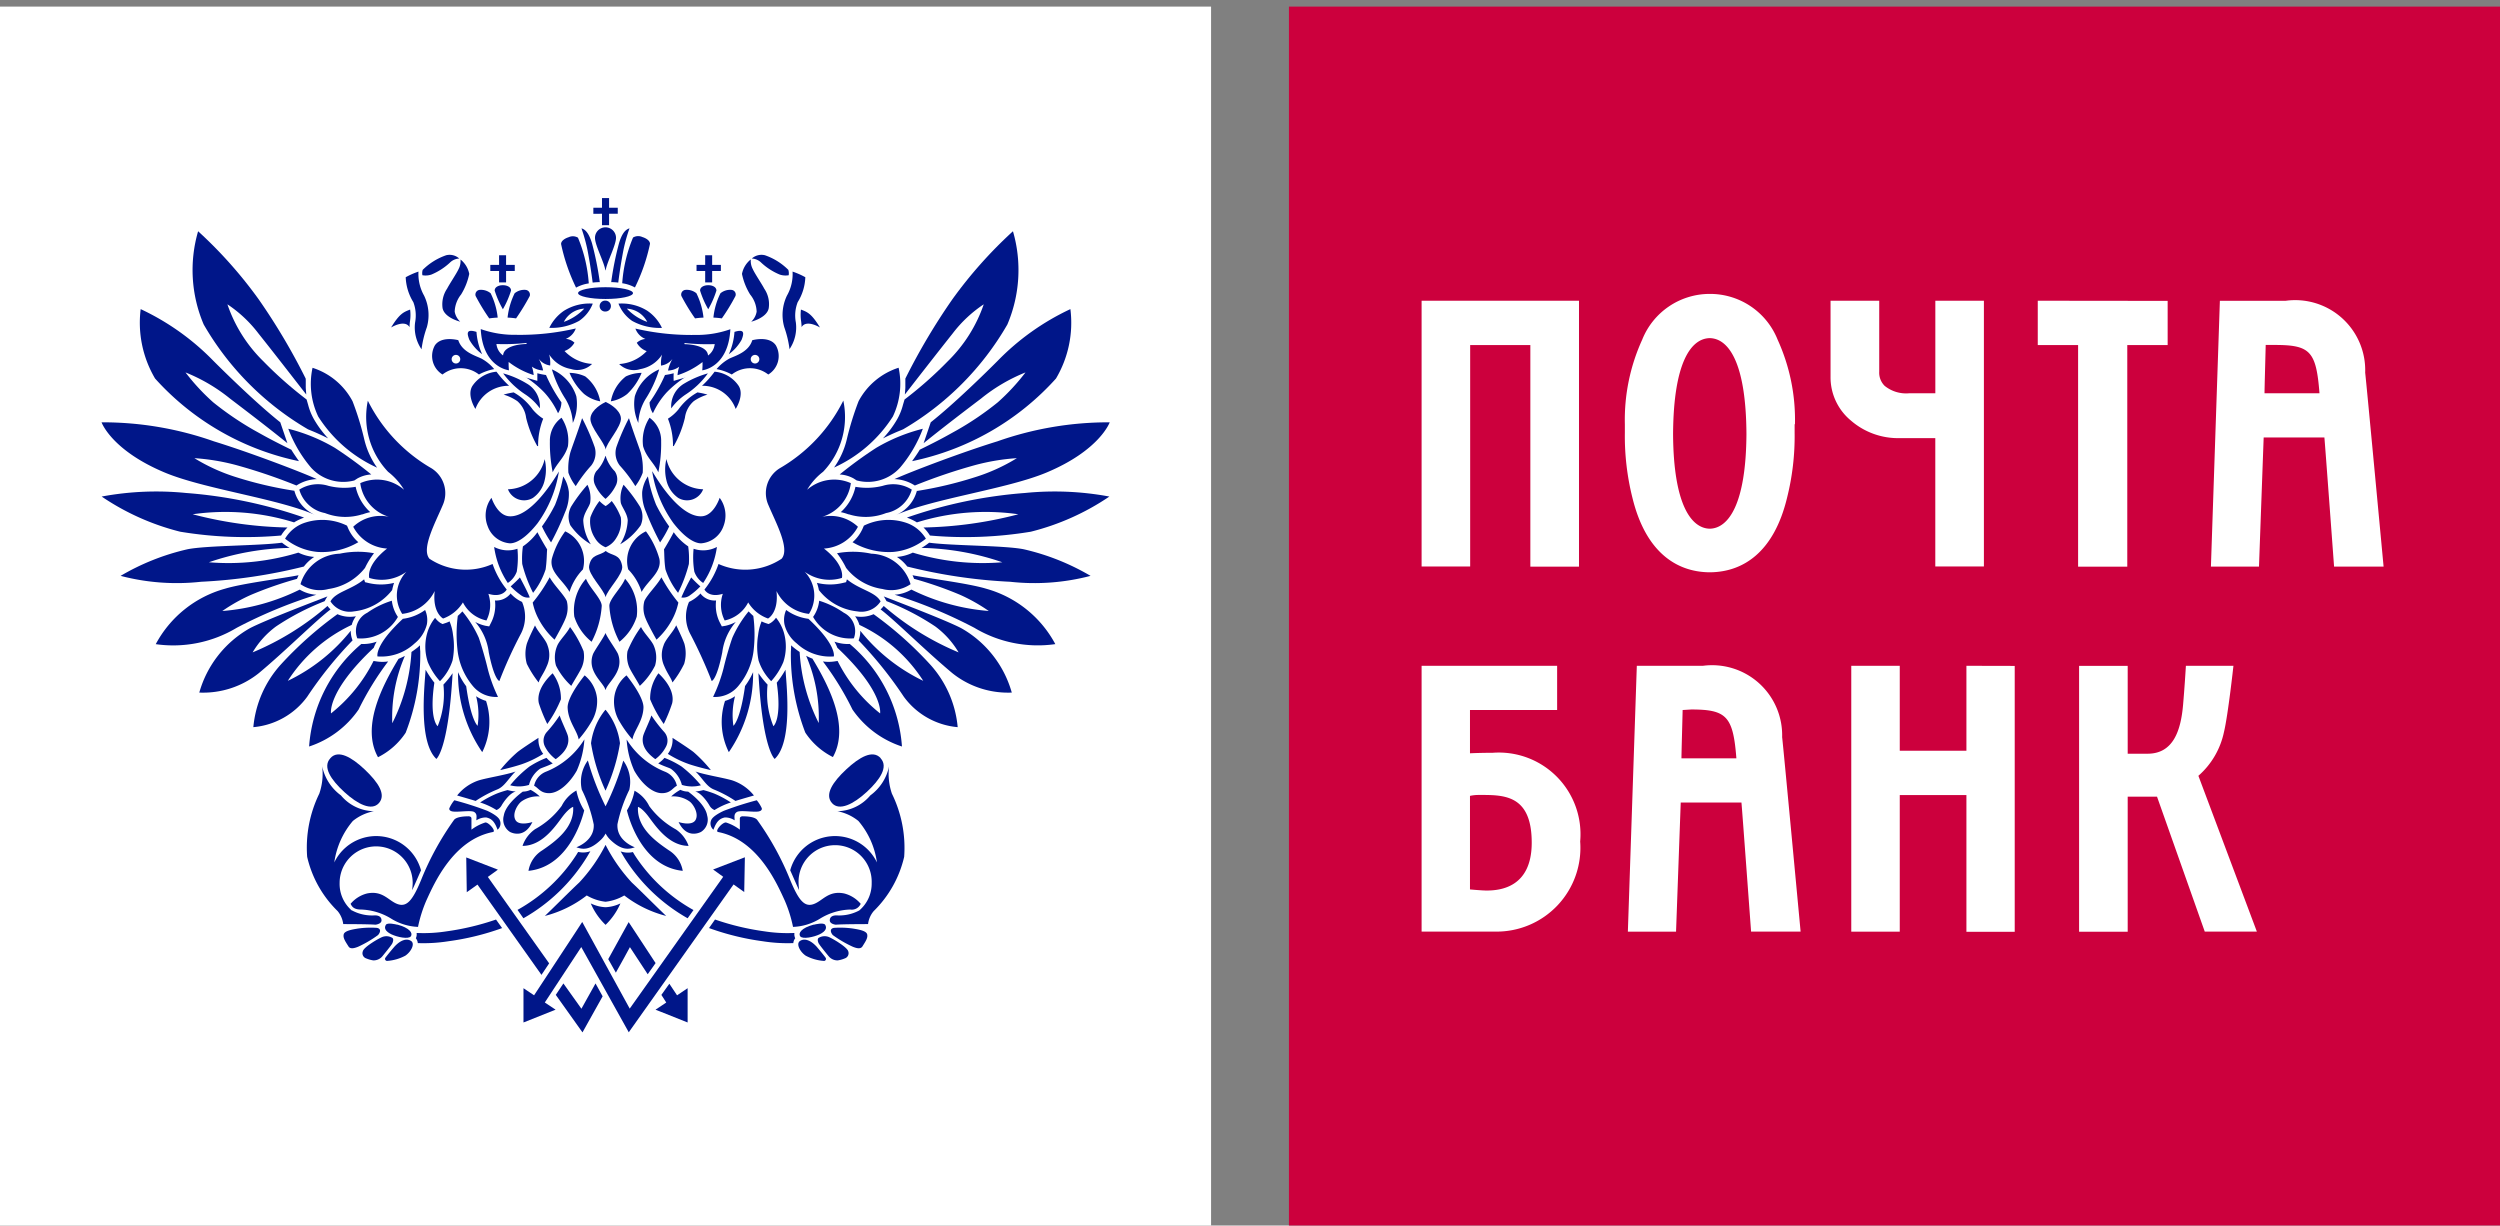 <svg xmlns="http://www.w3.org/2000/svg" width="65.632" height="32.173" viewBox="0 0 65.632 32.173">
  <rect x="0" y="0" width="65.632" height="32.173" fill="#808080" stroke="none"/>
  <g id="pochtaBank" transform="translate(0 -0.175)">
    <path id="Fill-1" d="M0,32.349H31.794v-32H0Z" fill="#fff" fill-rule="evenodd"/>
    <g id="Group_4" data-name="Group 4" transform="translate(0 0.175)">
      <path id="Fill-2" d="M17.569,19.49a4.223,4.223,0,0,0,1.67,1.779.77.77,0,0,1,.3.971c-.2.472-.568,1.144-.349,1.406a1.726,1.726,0,0,0,1.658.138,2.2,2.2,0,0,0,.371.671s-.111.226-.482.112a.9.9,0,0,1-.051.7.9.9,0,0,1-.617-.474,1.01,1.01,0,0,1-.52.423s-.285-.148-.221-.722a1.084,1.084,0,0,1-.853.6.9.9,0,0,1,.11-1.106,1.1,1.1,0,0,1-.975.162s-.1-.323.468-.771a1.074,1.074,0,0,1-.889-.572,1.043,1.043,0,0,1,.938-.261,1.07,1.07,0,0,1-.753-.884,1.08,1.08,0,0,1,1.15.174,1.712,1.712,0,0,0-.42-.472,2.091,2.091,0,0,1-.531-1.866Z" transform="translate(-7.916 -8.978)" fill="#001689" fill-rule="evenodd"/>
      <path id="Fill-4" d="M22.509,33.088a1.736,1.736,0,0,1-.215-.371,3.625,3.625,0,0,0,.635,2.1,1.776,1.776,0,0,0,.1-1.345.935.935,0,0,1-.261-.123,1.941,1.941,0,0,1,.04.776s-.173-.128-.3-1.039" transform="translate(-10.269 -15.071)" fill="#001689" fill-rule="evenodd"/>
      <path id="Fill-6" d="M20.9,32.939a2.873,2.873,0,0,1-.229-.341c-.04.526-.179,1.908.282,2.342,0,0,.316-.233.426-2.251a2.2,2.2,0,0,1-.241.3,2.247,2.247,0,0,1-.151,1.092s-.229-.175-.087-1.142" transform="translate(-9.497 -15.016)" fill="#001689" fill-rule="evenodd"/>
      <path id="Fill-8" d="M18.64,33.448a4.773,4.773,0,0,0,.5-1.864c.054-.036.107-.076.162-.119.019-.018.042-.036.062-.056,0,.05,0,.1.007.156a5.7,5.7,0,0,1-.383,2.139,1.873,1.873,0,0,1-.726.643c-.44-.789.092-1.847.539-2.583.054-.021.109-.047.166-.076a4.057,4.057,0,0,0-.331,1.76" transform="translate(-8.338 -14.468)" fill="#001689" fill-rule="evenodd"/>
      <path id="Fill-10" d="M14.889,30.322a.622.622,0,0,0,.027.2.417.417,0,0,0,.02.058,10.378,10.378,0,0,0-1.19,1.478,1.963,1.963,0,0,1-1.415.8,2.83,2.83,0,0,1,.715-1.637,9.689,9.689,0,0,1,1.493-1.329.82.82,0,0,0,.443.061.229.229,0,0,0,.043-.006.642.642,0,0,0-.111.226,4.006,4.006,0,0,0-1.678,1.469,4.731,4.731,0,0,0,1.653-1.316" transform="translate(-5.68 -13.768)" fill="#001689" fill-rule="evenodd"/>
      <path id="Fill-12" d="M12.99,29.156l.036-.066a.71.71,0,0,1,.039-.06c-.357.139-1.626.621-2.036.835A2.818,2.818,0,0,0,9.7,31.555a2.342,2.342,0,0,0,1.564-.511c.707-.59,1.531-1.411,1.883-1.672a.582.582,0,0,1-.081-.091A7.248,7.248,0,0,1,11.1,30.5a2.3,2.3,0,0,1,.616-.682,6.567,6.567,0,0,1,1.277-.663" transform="translate(-4.468 -13.373)" fill="#001689" fill-rule="evenodd"/>
      <path id="Fill-14" d="M11.287,28.1c.014-.034.028-.066.043-.1-.419.085-1.465.212-1.934.355A2.953,2.953,0,0,0,7.581,29.81a3.232,3.232,0,0,0,2.126-.43,12.576,12.576,0,0,1,2.091-.867.963.963,0,0,1-.438-.135,5.551,5.551,0,0,1-2.032.562,4.565,4.565,0,0,1,.745-.421,9.824,9.824,0,0,1,1.214-.423" transform="translate(-3.492 -12.899)" fill="#001689" fill-rule="evenodd"/>
      <path id="Fill-16" d="M10.531,26.675a1.145,1.145,0,0,0,.418.114,1.078,1.078,0,0,0-.271.252,13.8,13.8,0,0,1-2.7.4,5.809,5.809,0,0,1-2.112-.155,6.172,6.172,0,0,1,1.764-.7c.517-.1,1.877-.089,2.473-.171a1.5,1.5,0,0,0,.2.137,6.9,6.9,0,0,0-2.12.377,6.278,6.278,0,0,0,2.356-.255" transform="translate(-2.7 -12.168)" fill="#001689" fill-rule="evenodd"/>
      <path id="Fill-18" d="M10.009,24.737a1.587,1.587,0,0,1,.256-.121,12.176,12.176,0,0,0-3.1-.646,7.813,7.813,0,0,0-2.214.094,6.482,6.482,0,0,0,2.062.923,10.528,10.528,0,0,0,2.648.1,1.1,1.1,0,0,1,.168-.211,10.538,10.538,0,0,1-2.489-.347,6.062,6.062,0,0,1,2.665.214" transform="translate(-2.282 -11.028)" fill="#001689" fill-rule="evenodd"/>
      <path id="Fill-20" d="M10,22.35a.962.962,0,0,0,.542.634c-.98-.431-2.909-.679-3.946-1.113-1.4-.587-1.658-1.318-1.658-1.318a8.77,8.77,0,0,1,2.951.5c.885.272,2.233.78,2.7.991a1.044,1.044,0,0,0-.534.168,14.655,14.655,0,0,0-1.563-.531,5.687,5.687,0,0,0-1.117-.187,4.825,4.825,0,0,0,1.1.5A10.108,10.108,0,0,0,10,22.35" transform="translate(-2.272 -9.466)" fill="#001689" fill-rule="evenodd"/>
      <path id="Fill-22" d="M10.788,18.74c.039.07.155.236.2.3a6.993,6.993,0,0,1-3.778-2.17,2.883,2.883,0,0,1-.378-1.822,6.524,6.524,0,0,1,1.908,1.357c.288.289,1.156,1.14,1.757,1.614l.187.549c-.515-.417-1.126-.882-1.506-1.171a4.537,4.537,0,0,0-1.169-.687,5.563,5.563,0,0,0,.726.784,8.147,8.147,0,0,0,1.068.729c.278.154.42.24.983.516" transform="translate(-3.139 -6.933)" fill="#001689" fill-rule="evenodd"/>
      <path id="Fill-24" d="M22.253,29.879a1.528,1.528,0,0,0,.122-.119,3.005,3.005,0,0,1,.43.69c.088.256.184.6.231.8a3.888,3.888,0,0,0,.274.755.788.788,0,0,1-.656-.281,1.767,1.767,0,0,1-.41-.979,3.646,3.646,0,0,1,.011-.87" transform="translate(-10.236 -13.709)" fill="#001689" fill-rule="evenodd"/>
      <path id="Fill-26" d="M20.958,30.072a.514.514,0,0,0,.144.137l.052.026.052-.018a.744.744,0,0,0,.131-.052,1.277,1.277,0,0,1,.091.357,1.88,1.88,0,0,1-.013.671,1.374,1.374,0,0,1-.33.542,1.754,1.754,0,0,1-.318-.5,1.3,1.3,0,0,1-.008-.792,1.125,1.125,0,0,1,.2-.373" transform="translate(-9.535 -13.852)" fill="#001689" fill-rule="evenodd"/>
      <path id="Fill-28" d="M19.033,29.923a1.252,1.252,0,0,0,.588-.232.636.636,0,0,1,.046.38.945.945,0,0,1-.324.5,1.283,1.283,0,0,1-.972.339s-.087-.285.662-.983" transform="translate(-8.461 -13.677)" fill="#001689" fill-rule="evenodd"/>
      <path id="Fill-30" d="M18.267,29.24a.952.952,0,0,0,.159.425,1.117,1.117,0,0,1-1.066.562.534.534,0,0,1,.261-.671,2.311,2.311,0,0,1,.645-.316" transform="translate(-7.98 -13.469)" fill="#001689" fill-rule="evenodd"/>
      <path id="Fill-32" d="M17.754,28.288a1.418,1.418,0,0,1-.686,0l-.076-.018-.024-.075c-.34.279-.744.326-.883.579a.6.6,0,0,0,.611.263,1.472,1.472,0,0,0,1.008-.56,1.718,1.718,0,0,1,.049-.186" transform="translate(-7.409 -12.986)" fill="#001689" fill-rule="evenodd"/>
      <path id="Fill-34" d="M16.323,27.281a2.073,2.073,0,0,1,.237-.386,2.3,2.3,0,0,0-.9.012,1.113,1.113,0,0,0-1.03.8.885.885,0,0,0,.735.127,1.488,1.488,0,0,0,.955-.55" transform="translate(-6.741 -12.371)" fill="#001689" fill-rule="evenodd"/>
      <path id="Fill-36" d="M15.8,25.888a1.032,1.032,0,0,1-.264-.356l-.033-.078a1.462,1.462,0,0,0-1.081-.085.945.945,0,0,0-.545.427,1.589,1.589,0,0,0,.856.348,1.884,1.884,0,0,0,1.067-.256" transform="translate(-6.393 -11.654)" fill="#001689" fill-rule="evenodd"/>
      <path id="Fill-38" d="M16.226,24.362a1.317,1.317,0,0,1,.205-.06,1.257,1.257,0,0,1-.383-.665,1.7,1.7,0,0,1-.717-.026.914.914,0,0,0-.763.1.871.871,0,0,0,.673.615,1.47,1.47,0,0,0,.984.032" transform="translate(-6.711 -10.857)" fill="#001689" fill-rule="evenodd"/>
      <path id="Fill-40" d="M15.767,22.224l.077-.05a.842.842,0,0,1,.366-.106,10.923,10.923,0,0,0-.958-.7,4.645,4.645,0,0,0-1.221-.5,3.417,3.417,0,0,0,.6,1.023,1.142,1.142,0,0,0,1.14.333" transform="translate(-6.463 -9.612)" fill="#001689" fill-rule="evenodd"/>
      <path id="Fill-42" d="M16.868,20.522a2.125,2.125,0,0,1-.335-.738,7.585,7.585,0,0,0-.309-1.005,1.812,1.812,0,0,0-1.05-.877,1.993,1.993,0,0,0,.15,1.281,3.582,3.582,0,0,0,1.544,1.34" transform="translate(-6.969 -8.246)" fill="#001689" fill-rule="evenodd"/>
      <path id="Fill-44" d="M24.08,28.9a.89.89,0,0,0,.28.2.975.975,0,0,1-.043.86,11.567,11.567,0,0,0-.552,1.217s-.132-.02-.279-.756a1.486,1.486,0,0,0-.356-.795,1.066,1.066,0,0,0,.268.1l.1.017.044-.088a1,1,0,0,0,.115-.468.963.963,0,0,0-.008-.125.475.475,0,0,0,.4-.169c0-.006.008-.01.01-.015l.025.03" transform="translate(-10.655 -13.298)" fill="#001689" fill-rule="evenodd"/>
      <path id="Fill-46" d="M12.345,15.137c0,.069,0,.144,0,.225l.013.176c-.376-.482-.824-1.062-1.253-1.6a3.372,3.372,0,0,0-.817-.768,3.8,3.8,0,0,0,.942,1.494,10.271,10.271,0,0,0,1.137,1.005l.04.138a1.543,1.543,0,0,0,.152.378,2.736,2.736,0,0,0,.374.505c-.121-.06-.259-.126-.4-.185l-.129-.053A7.555,7.555,0,0,1,9.666,13.7a3.64,3.64,0,0,1-.147-2.448,11.547,11.547,0,0,1,1.592,1.79,16.426,16.426,0,0,1,1.232,2.078l0,.021" transform="translate(-4.318 -5.181)" fill="#001689" fill-rule="evenodd"/>
      <path id="Fill-48" d="M44.4,24.737a1.55,1.55,0,0,0-.255-.121,12.157,12.157,0,0,1,3.1-.646,7.816,7.816,0,0,1,2.215.094,6.469,6.469,0,0,1-2.063.923,10.521,10.521,0,0,1-2.647.1,1.136,1.136,0,0,0-.169-.211,10.536,10.536,0,0,0,2.49-.347,6.069,6.069,0,0,0-2.667.214" transform="translate(-20.336 -11.028)" fill="#001689" fill-rule="evenodd"/>
      <path id="Fill-50" d="M44.122,22.35a.96.96,0,0,1-.542.634c.979-.431,2.91-.679,3.946-1.113,1.4-.587,1.658-1.318,1.658-1.318a8.773,8.773,0,0,0-2.951.5c-.884.272-2.233.78-2.7.991a1.046,1.046,0,0,1,.535.168,14.6,14.6,0,0,1,1.563-.531,5.667,5.667,0,0,1,1.116-.187,4.815,4.815,0,0,1-1.1.5,10.135,10.135,0,0,1-1.522.361" transform="translate(-20.051 -9.466)" fill="#001689" fill-rule="evenodd"/>
      <path id="Fill-52" d="M44.594,18.74c-.038.07-.155.236-.2.3a6.99,6.99,0,0,0,3.778-2.17,2.873,2.873,0,0,0,.378-1.822,6.517,6.517,0,0,0-1.909,1.357c-.287.289-1.155,1.14-1.757,1.614l-.187.549c.515-.417,1.126-.882,1.507-1.171a4.516,4.516,0,0,1,1.167-.687,5.532,5.532,0,0,1-.726.784,7.929,7.929,0,0,1-1.068.729c-.278.154-.42.24-.983.516" transform="translate(-20.449 -6.933)" fill="#001689" fill-rule="evenodd"/>
      <path id="Fill-54" d="M43.567,15.137c0,.069,0,.144,0,.225l-.013.176c.375-.482.826-1.062,1.253-1.6a3.375,3.375,0,0,1,.818-.768,3.817,3.817,0,0,1-.943,1.494,10.225,10.225,0,0,1-1.136,1.005l-.041.138a1.543,1.543,0,0,1-.151.378,2.736,2.736,0,0,1-.375.505c.121-.06.259-.126.4-.185l.129-.053A7.544,7.544,0,0,0,46.245,13.7a3.649,3.649,0,0,0,.147-2.448,11.563,11.563,0,0,0-1.593,1.79,16.645,16.645,0,0,0-1.232,2.078v.021" transform="translate(-19.799 -5.181)" fill="#001689" fill-rule="evenodd"/>
      <path id="Fill-56" d="M16.412,31.29a3.881,3.881,0,0,0-1.372,2.693,2.535,2.535,0,0,0,1.3-.972,7.722,7.722,0,0,1,.775-1.261,1.04,1.04,0,0,1-.3,0l-.083-.013a4.1,4.1,0,0,1-1.117,1.377s-.107-.569,1.122-1.723a.961.961,0,0,1,.077-.161,1.049,1.049,0,0,1-.384.062" transform="translate(-6.925 -14.385)" fill="#001689" fill-rule="evenodd"/>
      <path id="Fill-58" d="M37.939,19.49a4.236,4.236,0,0,1-1.668,1.779.767.767,0,0,0-.3.971c.2.472.569,1.144.346,1.406a1.722,1.722,0,0,1-1.657.138,2.2,2.2,0,0,1-.369.671s.11.226.482.112a.9.9,0,0,0,.049.7.9.9,0,0,0,.617-.474,1,1,0,0,0,.521.423s.285-.148.222-.722a1.078,1.078,0,0,0,.853.6.9.9,0,0,0-.113-1.106,1.108,1.108,0,0,0,.977.162s.1-.323-.471-.771a1.078,1.078,0,0,0,.892-.572,1.046,1.046,0,0,0-.939-.261,1.069,1.069,0,0,0,.753-.884,1.077,1.077,0,0,0-1.148.174,1.662,1.662,0,0,1,.419-.472,2.086,2.086,0,0,0,.532-1.866" transform="translate(-15.797 -8.978)" fill="#001689" fill-rule="evenodd"/>
      <path id="Fill-60" d="M35.754,33.088a1.95,1.95,0,0,0,.216-.371,3.629,3.629,0,0,1-.637,2.1,1.781,1.781,0,0,1-.1-1.345.938.938,0,0,0,.263-.123,1.954,1.954,0,0,0-.043.776s.177-.128.305-1.039" transform="translate(-16.199 -15.071)" fill="#001689" fill-rule="evenodd"/>
      <path id="Fill-62" d="M37.4,32.939a2.606,2.606,0,0,0,.229-.341c.04.526.178,1.908-.283,2.342,0,0-.316-.233-.427-2.251a2.388,2.388,0,0,0,.24.3,2.257,2.257,0,0,0,.153,1.092s.228-.175.088-1.142" transform="translate(-17.008 -15.016)" fill="#001689" fill-rule="evenodd"/>
      <path id="Fill-64" d="M39.222,33.448a4.729,4.729,0,0,1-.5-1.864,1.994,1.994,0,0,1-.16-.119.749.749,0,0,1-.064-.056c0,.05,0,.1-.006.156A5.7,5.7,0,0,0,38.87,33.7a1.877,1.877,0,0,0,.725.643c.442-.789-.091-1.847-.537-2.583a1.534,1.534,0,0,1-.166-.076,4.079,4.079,0,0,1,.331,1.76" transform="translate(-17.729 -14.468)" fill="#001689" fill-rule="evenodd"/>
      <path id="Fill-66" d="M41.757,30.322a.588.588,0,0,1-.025.2c0,.015-.011.036-.019.058A10.51,10.51,0,0,1,42.9,32.058a1.963,1.963,0,0,0,1.415.8,2.825,2.825,0,0,0-.715-1.637,9.631,9.631,0,0,0-1.493-1.329.82.82,0,0,1-.443.061.231.231,0,0,1-.043-.006.688.688,0,0,1,.113.226,4,4,0,0,1,1.677,1.469,4.734,4.734,0,0,1-1.654-1.316" transform="translate(-19.173 -13.768)" fill="#001689" fill-rule="evenodd"/>
      <path id="Fill-68" d="M43.016,29.156l-.036-.066a.527.527,0,0,0-.038-.06c.356.139,1.626.621,2.036.835a2.817,2.817,0,0,1,1.326,1.69,2.34,2.34,0,0,1-1.562-.511c-.706-.59-1.532-1.411-1.882-1.672a.741.741,0,0,0,.082-.091A7.243,7.243,0,0,0,44.908,30.5a2.3,2.3,0,0,0-.614-.682,6.605,6.605,0,0,0-1.278-.663" transform="translate(-19.742 -13.373)" fill="#001689" fill-rule="evenodd"/>
      <path id="Fill-70" d="M44.058,28.1a.982.982,0,0,0-.042-.1c.419.085,1.467.212,1.935.355a2.957,2.957,0,0,1,1.814,1.454,3.236,3.236,0,0,1-2.128-.43,12.611,12.611,0,0,0-2.09-.867.975.975,0,0,0,.439-.135,5.55,5.55,0,0,0,2.032.562,4.661,4.661,0,0,0-.745-.421,9.95,9.95,0,0,0-1.216-.423" transform="translate(-20.06 -12.899)" fill="#001689" fill-rule="evenodd"/>
      <path id="Fill-72" d="M44.074,26.675a1.156,1.156,0,0,1-.419.114,1.089,1.089,0,0,1,.272.252,13.751,13.751,0,0,0,2.7.4,5.8,5.8,0,0,0,2.112-.155,6.161,6.161,0,0,0-1.762-.7c-.519-.1-1.878-.089-2.475-.171a1.61,1.61,0,0,1-.2.137,6.905,6.905,0,0,1,2.121.377,6.277,6.277,0,0,1-2.356-.255" transform="translate(-20.109 -12.168)" fill="#001689" fill-rule="evenodd"/>
      <path id="Fill-74" d="M35.765,29.879c-.047-.042-.087-.082-.123-.119a3.01,3.01,0,0,0-.426.69c-.09.256-.185.6-.231.8a4.02,4.02,0,0,1-.276.755.79.79,0,0,0,.658-.281,1.775,1.775,0,0,0,.411-.979,3.71,3.71,0,0,0-.013-.87" transform="translate(-15.989 -13.709)" fill="#001689" fill-rule="evenodd"/>
      <path id="Fill-76" d="M37.346,30.072a.5.5,0,0,1-.143.137l-.05.026-.054-.018a.859.859,0,0,1-.129-.052,1.342,1.342,0,0,0-.091.357,1.855,1.855,0,0,0,.012.671,1.374,1.374,0,0,0,.331.542,1.762,1.762,0,0,0,.318-.5,1.311,1.311,0,0,0,.01-.792,1.146,1.146,0,0,0-.2-.373" transform="translate(-16.976 -13.852)" fill="#001689" fill-rule="evenodd"/>
      <path id="Fill-78" d="M38.8,29.923a1.256,1.256,0,0,1-.588-.232.633.633,0,0,0-.044.38.914.914,0,0,0,.325.5,1.274,1.274,0,0,0,.97.339s.087-.285-.662-.983" transform="translate(-17.573 -13.677)" fill="#001689" fill-rule="evenodd"/>
      <path id="Fill-80" d="M39.737,29.24a.9.9,0,0,1-.16.425,1.121,1.121,0,0,0,1.07.562.538.538,0,0,0-.262-.671,2.351,2.351,0,0,0-.648-.316" transform="translate(-18.231 -13.469)" fill="#001689" fill-rule="evenodd"/>
      <path id="Fill-82" d="M39.766,28.288a1.429,1.429,0,0,0,.688,0l.076-.018.022-.075c.341.279.745.326.884.579a.6.6,0,0,1-.61.263,1.474,1.474,0,0,1-1.01-.56,1.19,1.19,0,0,0-.05-.186" transform="translate(-18.318 -12.986)" fill="#001689" fill-rule="evenodd"/>
      <path id="Fill-84" d="M40.98,27.281a2.294,2.294,0,0,0-.239-.386,2.306,2.306,0,0,1,.9.012,1.115,1.115,0,0,1,1.031.8.894.894,0,0,1-.737.127,1.483,1.483,0,0,1-.952-.55" transform="translate(-18.767 -12.371)" fill="#001689" fill-rule="evenodd"/>
      <path id="Fill-86" d="M41.5,25.888a1.037,1.037,0,0,0,.264-.356l.033-.078a1.46,1.46,0,0,1,1.08-.085.961.961,0,0,1,.548.427,1.593,1.593,0,0,1-.859.348,1.882,1.882,0,0,1-1.067-.256" transform="translate(-19.118 -11.654)" fill="#001689" fill-rule="evenodd"/>
      <path id="Fill-88" d="M41.13,24.362a1.329,1.329,0,0,0-.206-.06,1.247,1.247,0,0,0,.385-.665,1.7,1.7,0,0,0,.718-.026.912.912,0,0,1,.761.1.867.867,0,0,1-.674.615,1.466,1.466,0,0,1-.983.032" transform="translate(-18.851 -10.857)" fill="#001689" fill-rule="evenodd"/>
      <path id="Fill-90" d="M41.317,22.224l-.077-.05a.849.849,0,0,0-.368-.106,10.765,10.765,0,0,1,.961-.7,4.6,4.6,0,0,1,1.222-.5,3.4,3.4,0,0,1-.6,1.023,1.14,1.14,0,0,1-1.139.333" transform="translate(-18.828 -9.612)" fill="#001689" fill-rule="evenodd"/>
      <path id="Fill-92" d="M40.594,20.522a2.128,2.128,0,0,0,.335-.738,7.723,7.723,0,0,1,.31-1.005A1.817,1.817,0,0,1,42.29,17.9a2,2,0,0,1-.151,1.281,3.586,3.586,0,0,1-1.545,1.34" transform="translate(-18.699 -8.246)" fill="#001689" fill-rule="evenodd"/>
      <path id="Fill-94" d="M33.753,28.9a.972.972,0,0,1-.282.2.972.972,0,0,0,.043.86,12.253,12.253,0,0,1,.552,1.217s.132-.02.278-.756a1.506,1.506,0,0,1,.355-.795,1.061,1.061,0,0,1-.267.1l-.1.017-.045-.088a.986.986,0,0,1-.113-.468,1.051,1.051,0,0,1,.007-.125.468.468,0,0,1-.4-.169.067.067,0,0,1-.012-.015l-.022.03" transform="translate(-15.382 -13.298)" fill="#001689" fill-rule="evenodd"/>
      <path id="Fill-96" d="M40.756,31.29a3.874,3.874,0,0,1,1.371,2.693,2.53,2.53,0,0,1-1.3-.972,7.674,7.674,0,0,0-.775-1.261,1.039,1.039,0,0,0,.3,0l.085-.013a4.079,4.079,0,0,0,1.116,1.377s.106-.569-1.122-1.723a1.083,1.083,0,0,0-.077-.161,1.045,1.045,0,0,0,.383.062" transform="translate(-18.448 -14.385)" fill="#001689" fill-rule="evenodd"/>
      <path id="Fill-98" d="M28.137,14.134c0-.085.323-.155.721-.155s.721.07.721.155-.322.154-.721.154-.721-.07-.721-.154" transform="translate(-12.961 -6.439)" fill="#001689" fill-rule="evenodd"/>
      <path id="Fill-100" fill="#001689" fill-rule="evenodd"/>
      <path id="Fill-102" d="M29.493,14.776a.141.141,0,0,1-.141.143.143.143,0,1,1,0-.285.141.141,0,0,1,.141.142" transform="translate(-13.455 -6.741)" fill="#001689" fill-rule="evenodd"/>
      <path id="Fill-104" d="M27.7,12.838A4.925,4.925,0,0,1,27.31,11.7c0-.086.106-.15.2-.179a.258.258,0,0,1,.243.013,3.789,3.789,0,0,1,.284,1.2,1,1,0,0,0-.336.112" transform="translate(-12.58 -5.294)" fill="#001689" fill-rule="evenodd"/>
      <path id="Fill-106" d="M28.6,12.54c.06-.008.123-.011.186-.013a8.146,8.146,0,0,0-.206-1.025c-.063-.2-.142-.349-.275-.386a4.4,4.4,0,0,1,.159.574c.056.293.1.571.135.849" transform="translate(-13.04 -5.121)" fill="#001689" fill-rule="evenodd"/>
      <path id="Fill-108" d="M27.116,15.253a1.373,1.373,0,0,0,.536-.348.643.643,0,0,0-.536.348m.4-.026a1.491,1.491,0,0,1-.782.183,1.138,1.138,0,0,1,.386-.449,1.262,1.262,0,0,1,.755-.187.969.969,0,0,1-.359.453" transform="translate(-12.313 -6.803)" fill="#001689" fill-rule="evenodd"/>
      <path id="Fill-110" d="M24.6,16.4v-.03a5.424,5.424,0,0,1-.79.028.419.419,0,0,0,.174.3c.023-.3.616-.3.616-.3m-1.2-.391a2.652,2.652,0,0,0,.918.15,6.458,6.458,0,0,0,1.575-.167.46.46,0,0,1-.262.273.374.374,0,0,1,.227.1.484.484,0,0,1-.261.219,1.1,1.1,0,0,0,.724.339.55.55,0,0,1-.556.133.853.853,0,0,1-.571-.382.873.873,0,0,1,.026.29.451.451,0,0,1-.3-.176,1.05,1.05,0,0,1,.115.306.536.536,0,0,1-.295-.1.84.84,0,0,1,.047.222,2.129,2.129,0,0,1-.657-.345,1.893,1.893,0,0,0,.008.219s-.687-.07-.74-1.079" transform="translate(-10.777 -7.367)" fill="#001689" fill-rule="evenodd"/>
      <path id="Fill-112" d="M23,16.132a1.679,1.679,0,0,0,.149.586,1.215,1.215,0,0,1-.336-.378c-.067-.172-.083-.292.187-.208" transform="translate(-10.491 -7.419)" fill="#001689" fill-rule="evenodd"/>
      <path id="Fill-114" d="M21.663,17.147a.113.113,0,1,0,0-.226.113.113,0,0,0,0,.226m.662-.133a1.165,1.165,0,0,1,.342.28,1.344,1.344,0,0,0-.4.142.775.775,0,0,0-.957,0,.569.569,0,0,1-.2-.765c.142-.21.462-.173.614-.137.1.306.431.4.594.478" transform="translate(-9.693 -7.604)" fill="#001689" fill-rule="evenodd"/>
      <path id="Fill-116" d="M23.581,18.092a2.619,2.619,0,0,0,.331.37.928.928,0,0,0-.884.608s-.245-.377-.066-.623a.856.856,0,0,1,.62-.355" transform="translate(-10.547 -8.334)" fill="#001689" fill-rule="evenodd"/>
      <path id="Fill-118" d="M25.6,18.282s.228.068.3.088c0,0,0-.133,0-.2a1.766,1.766,0,0,0,.227.046,3.982,3.982,0,0,0,.405.718.536.536,0,0,1-.089.286,2.078,2.078,0,0,0-.36-.545,2.713,2.713,0,0,0-.485-.4" transform="translate(-11.793 -8.371)" fill="#001689" fill-rule="evenodd"/>
      <path id="Fill-120" d="M24.49,18.173a2.436,2.436,0,0,1,.613.263.688.688,0,0,1,.35.656,1.462,1.462,0,0,0-.375-.362,2.228,2.228,0,0,1-.588-.557" transform="translate(-11.281 -8.371)" fill="#001689" fill-rule="evenodd"/>
      <path id="Fill-122" d="M24.3,13.884c.067,0,.2.033.2.141a2.411,2.411,0,0,1-.214.49h0a2.505,2.505,0,0,1-.215-.49c0-.108.132-.141.2-.141H24.3" transform="translate(-11.084 -6.396)" fill="#001689" fill-rule="evenodd"/>
      <path id="Fill-124" d="M23.725,14.838a1.9,1.9,0,0,0-.185-.639.4.4,0,0,0-.286-.089.123.123,0,0,0-.108.161,5.4,5.4,0,0,0,.357.588,1.99,1.99,0,0,1,.223-.021" transform="translate(-10.659 -6.5)" fill="#001689" fill-rule="evenodd"/>
      <path id="Fill-126" d="M24.706,14.838a1.931,1.931,0,0,1,.186-.639.4.4,0,0,1,.286-.089.125.125,0,0,1,.11.161,5.673,5.673,0,0,1-.359.588,1.94,1.94,0,0,0-.222-.021" transform="translate(-11.381 -6.5)" fill="#001689" fill-rule="evenodd"/>
      <path id="Fill-128" d="M24.507,12.677h-.228v-.253h-.184v.253h-.23v.16h.23v.3h.184v-.3h.228Z" transform="translate(-10.993 -5.723)" fill="#001689" fill-rule="evenodd"/>
      <path id="Fill-130" d="M19.519,15.532a.98.98,0,0,1,.01-.147,1.12,1.12,0,0,0,.005-.317c-.164.064-.275.1-.5.471,0,0,.36-.224.486-.007" transform="translate(-8.767 -6.941)" fill="#001689" fill-rule="evenodd"/>
      <path id="Fill-132" d="M20.161,15.261a2.729,2.729,0,0,1,.14-.581,1.171,1.171,0,0,0-.073-.831,1.158,1.158,0,0,1-.147-.63,2.073,2.073,0,0,0-.335.148,1.332,1.332,0,0,0,.2.654.986.986,0,0,1,.047.531,1.008,1.008,0,0,0,.17.709" transform="translate(-9.095 -6.089)" fill="#001689" fill-rule="evenodd"/>
      <path id="Fill-134" d="M20.556,12.942a.282.282,0,0,1,.007-.142,1.627,1.627,0,0,1,.619-.385.381.381,0,0,1,.341.087.375.375,0,0,0-.25.112,1.646,1.646,0,0,1-.479.308.479.479,0,0,1-.238.019" transform="translate(-9.466 -5.715)" fill="#001689" fill-rule="evenodd"/>
      <path id="Fill-136" d="M22,12.63a.64.64,0,0,1,.23.379,1.666,1.666,0,0,1-.214.54.76.76,0,0,0-.168.45.468.468,0,0,0,.145.264s-.412-.1-.463-.354a.732.732,0,0,1,.12-.515c.061-.12.25-.4.3-.512A.442.442,0,0,0,22,12.63" transform="translate(-9.911 -5.818)" fill="#001689" fill-rule="evenodd"/>
      <path id="Fill-138" d="M26.861,17.971a2.968,2.968,0,0,0,.359.784,1.37,1.37,0,0,1,.191.626,1.2,1.2,0,0,0,.092-.7,1.151,1.151,0,0,0-.642-.706" transform="translate(-12.373 -8.278)" fill="#001689" fill-rule="evenodd"/>
      <path id="Fill-140" d="M27.719,18.149a1.009,1.009,0,0,1,.414.093,1.07,1.07,0,0,1,.393.654A.942.942,0,0,1,28.1,18.7a1.591,1.591,0,0,1-.382-.556" transform="translate(-12.769 -8.36)" fill="#001689" fill-rule="evenodd"/>
      <path id="Fill-142" d="M24.782,19.1a1.887,1.887,0,0,0-.27.059,1.254,1.254,0,0,1,.36.171.692.692,0,0,1,.231.437,2.875,2.875,0,0,0,.293.742l.022,0a1.874,1.874,0,0,1,.134-.718,1.166,1.166,0,0,1-.279-.245,1.515,1.515,0,0,0-.491-.442" transform="translate(-11.291 -8.799)" fill="#001689" fill-rule="evenodd"/>
      <path id="Fill-144" d="M27.065,20.331a1.1,1.1,0,0,1,.169.749c-.087.3-.282.429-.4.684a3.882,3.882,0,0,1-.074-.814.742.742,0,0,1,.308-.62" transform="translate(-12.324 -9.365)" fill="#001689" fill-rule="evenodd"/>
      <path id="Fill-146" d="M28.021,20.353a5.694,5.694,0,0,1,.331.762.539.539,0,0,1-.093.484,3.624,3.624,0,0,0-.405.538,1.276,1.276,0,0,1-.193-.351,1.637,1.637,0,0,1,.05-.528c.036-.122.185-.51.31-.905" transform="translate(-12.739 -9.375)" fill="#001689" fill-rule="evenodd"/>
      <path id="Fill-148" d="M28.171,23.592a4.1,4.1,0,0,0-.433.579.565.565,0,0,0-.019.487,1.743,1.743,0,0,0,.539.5,1.27,1.27,0,0,1-.2-.633c.013-.183.154-.345.181-.457a.793.793,0,0,0-.071-.472" transform="translate(-12.746 -10.868)" fill="#001689" fill-rule="evenodd"/>
      <path id="Fill-150" d="M26.933,23.187a.911.911,0,0,1,.15.407,1.165,1.165,0,0,1-.1.535,6.96,6.96,0,0,1-.367.792,2.905,2.905,0,0,1-.239-.42,4.058,4.058,0,0,0,.344-.567,3.9,3.9,0,0,0,.215-.749" transform="translate(-12.149 -10.681)" fill="#001689" fill-rule="evenodd"/>
      <path id="Fill-152" d="M25.567,22.95a3.159,3.159,0,0,1-.56,1.358c-.309.392-.559.528-.725.528a.676.676,0,0,1-.585-.45.771.771,0,0,1,.1-.745s.149.468.47.485c.363.021.829-.389,1.3-1.176" transform="translate(-10.894 -10.572)" fill="#001689" fill-rule="evenodd"/>
      <path id="Fill-154" d="M25.687,22.346a1.175,1.175,0,0,1,0,.554.767.767,0,0,1-.308.465.454.454,0,0,1-.656-.226,1.017,1.017,0,0,0,.965-.794" transform="translate(-11.388 -10.294)" fill="#001689" fill-rule="evenodd"/>
      <path id="Fill-156" d="M28.252,28.171c.09.235.414.531.413.714a2.328,2.328,0,0,1-.266.94,1.385,1.385,0,0,1-.454-.66,1.256,1.256,0,0,1,.307-.994" transform="translate(-12.868 -12.977)" fill="#001689" fill-rule="evenodd"/>
      <path id="Fill-158" d="M27.317,27.447a1.491,1.491,0,0,1,.351-.588.857.857,0,0,0-.465-1,2.205,2.205,0,0,0-.35.719c-.074.351.293.56.465.874" transform="translate(-12.365 -11.91)" fill="#001689" fill-rule="evenodd"/>
      <path id="Fill-160" d="M25.812,25.9a1.531,1.531,0,0,1-.381.372,2.23,2.23,0,0,0-.018.462,3.579,3.579,0,0,0,.285.758,2,2,0,0,0,.329-.616c.033-.228.029-.416.04-.525,0,0-.165-.269-.255-.451" transform="translate(-11.703 -11.928)" fill="#001689" fill-rule="evenodd"/>
      <path id="Fill-162" d="M24.409,27.563a2.237,2.237,0,0,1-.356-.941.769.769,0,0,0,.611.047,2.372,2.372,0,0,1-.017.6.6.6,0,0,1-.238.3" transform="translate(-11.08 -12.263)" fill="#001689" fill-rule="evenodd"/>
      <path id="Fill-164" d="M24.857,28.341c.054-.048.187-.171.242-.235,0,0,.22.407.258.526a.294.294,0,0,1-.232-.06,1.808,1.808,0,0,1-.268-.231" transform="translate(-11.45 -12.947)" fill="#001689" fill-rule="evenodd"/>
      <path id="Fill-166" d="M26.373,28.1a4.058,4.058,0,0,1-.445.663,1.579,1.579,0,0,0,.16.441,1.959,1.959,0,0,0,.414.533s.222-.387.287-.556a.73.73,0,0,0,.034-.458c-.076-.169-.334-.412-.449-.623" transform="translate(-11.943 -12.944)" fill="#001689" fill-rule="evenodd"/>
      <path id="Fill-168" d="M27.409,30.521a2.915,2.915,0,0,1,.354.632.736.736,0,0,1-.041.412c-.045.11-.187.331-.282.5a1.836,1.836,0,0,1-.4-.531.783.783,0,0,1,.044-.55c.078-.148.248-.308.323-.462" transform="translate(-12.443 -14.059)" fill="#001689" fill-rule="evenodd"/>
      <path id="Fill-170" d="M25.824,30.437c.084.186.286.371.332.533a.693.693,0,0,1-.021.538c-.082.2-.181.31-.214.43a2.773,2.773,0,0,1-.31-.489.966.966,0,0,1,0-.529c.053-.152.15-.346.216-.484" transform="translate(-11.78 -14.021)" fill="#001689" fill-rule="evenodd"/>
      <path id="Fill-172" d="M28.075,32.874s-.456.554-.446.847c.014.365.255.61.289.834a2.969,2.969,0,0,0,.33-.455,1.047,1.047,0,0,0,.154-.612.9.9,0,0,0-.327-.615" transform="translate(-12.727 -15.143)" fill="#001689" fill-rule="evenodd"/>
      <path id="Fill-174" d="M26.579,32.772a1.121,1.121,0,0,1,.218.682,3.113,3.113,0,0,1-.358.649,4.144,4.144,0,0,1-.221-.543c-.04-.169,0-.448.361-.789" transform="translate(-12.071 -15.096)" fill="#001689" fill-rule="evenodd"/>
      <path id="Fill-176" fill="#001689" fill-rule="evenodd"/>
      <path id="Fill-178" d="M29.242,12.191c.031-.208.271-.656.271-.851a.276.276,0,1,0-.552,0c0,.195.242.642.272.851h.009" transform="translate(-13.341 -5.096)" fill="#001689" fill-rule="evenodd"/>
      <path id="Fill-180" d="M30.62,12.838a4.816,4.816,0,0,0,.394-1.142c0-.086-.105-.15-.2-.179a.262.262,0,0,0-.245.013,3.788,3.788,0,0,0-.284,1.2.985.985,0,0,1,.336.112" transform="translate(-13.95 -5.294)" fill="#001689" fill-rule="evenodd"/>
      <path id="Fill-182" d="M29.936,12.54c-.061-.008-.123-.011-.185-.013a8.079,8.079,0,0,1,.206-1.025c.061-.2.141-.349.274-.386a4.289,4.289,0,0,0-.16.574c-.056.293-.1.571-.135.849" transform="translate(-13.705 -5.121)" fill="#001689" fill-rule="evenodd"/>
      <path id="Fill-184" d="M30.323,14.906a1.359,1.359,0,0,0,.535.348.645.645,0,0,0-.535-.348m-.221-.132a1.265,1.265,0,0,1,.757.187,1.12,1.12,0,0,1,.385.45,1.492,1.492,0,0,1-.782-.183.985.985,0,0,1-.359-.453" transform="translate(-13.866 -6.803)" fill="#001689" fill-rule="evenodd"/>
      <path id="Fill-186" d="M32.47,16.7a.425.425,0,0,0,.175-.3,5.45,5.45,0,0,1-.793-.028v.03s.6,0,.618.3m-.152.389a1.8,1.8,0,0,0,.007-.219,2.129,2.129,0,0,1-.656.345.865.865,0,0,1,.044-.222.526.526,0,0,1-.293.1,1.032,1.032,0,0,1,.116-.306.455.455,0,0,1-.3.176.885.885,0,0,1,.027-.29.852.852,0,0,1-.571.382.547.547,0,0,1-.555-.133,1.1,1.1,0,0,0,.723-.339.482.482,0,0,1-.26-.219.377.377,0,0,1,.227-.1.464.464,0,0,1-.264-.273,6.485,6.485,0,0,0,1.578.167,2.633,2.633,0,0,0,.915-.15c-.052,1.009-.737,1.079-.737,1.079" transform="translate(-13.882 -7.367)" fill="#001689" fill-rule="evenodd"/>
      <path id="Fill-188" d="M35.623,16.132a1.687,1.687,0,0,1-.148.586,1.2,1.2,0,0,0,.335-.378c.066-.172.083-.292-.187-.208" transform="translate(-16.341 -7.419)" fill="#001689" fill-rule="evenodd"/>
      <path id="Fill-190" d="M36.007,17.034a.113.113,0,1,0-.113.113.114.114,0,0,0,.113-.113m-.18-.5c.152-.037.472-.074.614.137a.567.567,0,0,1-.2.765.775.775,0,0,0-.957,0,1.365,1.365,0,0,0-.4-.142,1.171,1.171,0,0,1,.344-.28c.161-.074.5-.172.593-.478" transform="translate(-16.072 -7.604)" fill="#001689" fill-rule="evenodd"/>
      <path id="Fill-192" d="M34.5,18.092a2.584,2.584,0,0,1-.33.37.927.927,0,0,1,.884.608s.245-.377.066-.623a.852.852,0,0,0-.62-.355" transform="translate(-15.74 -8.334)" fill="#001689" fill-rule="evenodd"/>
      <path id="Fill-194" d="M32.548,18.282s-.228.068-.3.088a1.829,1.829,0,0,1,0-.2,1.784,1.784,0,0,1-.228.046,4.057,4.057,0,0,1-.405.718.532.532,0,0,0,.088.286,2.086,2.086,0,0,1,.359-.545,2.744,2.744,0,0,1,.486-.4" transform="translate(-14.562 -8.371)" fill="#001689" fill-rule="evenodd"/>
      <path id="Fill-196" d="M33.632,18.173a2.533,2.533,0,0,0-.614.263.694.694,0,0,0-.348.656,1.488,1.488,0,0,1,.375-.362,2.176,2.176,0,0,0,.587-.557" transform="translate(-15.048 -8.371)" fill="#001689" fill-rule="evenodd"/>
      <path id="Fill-198" d="M34.278,13.884c-.067,0-.2.033-.2.141a2.483,2.483,0,0,0,.214.49h0a2.473,2.473,0,0,0,.215-.49c0-.108-.131-.141-.2-.141h-.037" transform="translate(-15.699 -6.396)" fill="#001689" fill-rule="evenodd"/>
      <path id="Fill-200" d="M34.724,14.838a1.857,1.857,0,0,1,.185-.639.4.4,0,0,1,.287-.089.121.121,0,0,1,.107.161,5.2,5.2,0,0,1-.358.588,1.921,1.921,0,0,0-.221-.021" transform="translate(-15.995 -6.5)" fill="#001689" fill-rule="evenodd"/>
      <path id="Fill-202" d="M33.741,14.838a1.911,1.911,0,0,0-.186-.639.4.4,0,0,0-.287-.089.123.123,0,0,0-.107.161,5.175,5.175,0,0,0,.358.588,1.942,1.942,0,0,1,.223-.021" transform="translate(-15.272 -6.5)" fill="#001689" fill-rule="evenodd"/>
      <path id="Fill-204" d="M33.9,12.677h.227v-.253h.183v.253h.229v.16h-.229v.3h-.183v-.3H33.9Z" transform="translate(-15.614 -5.723)" fill="#001689" fill-rule="evenodd"/>
      <path id="Fill-206" d="M28.88,9.893h.227V9.639h.186v.254h.228v.159h-.228v.3h-.186v-.3H28.88Z" transform="translate(-13.303 -4.44)" fill="#001689" fill-rule="evenodd"/>
      <path id="Fill-208" d="M38.995,15.532c0-.05-.005-.1-.011-.147a1.176,1.176,0,0,1-.006-.317c.165.064.275.1.5.471,0,0-.36-.224-.485-.007" transform="translate(-17.951 -6.941)" fill="#001689" fill-rule="evenodd"/>
      <path id="Fill-210" d="M38.272,15.261a2.779,2.779,0,0,0-.138-.581,1.167,1.167,0,0,1,.07-.831,1.137,1.137,0,0,0,.147-.63,2.03,2.03,0,0,1,.335.148,1.326,1.326,0,0,1-.2.654.968.968,0,0,0-.049.531,1.015,1.015,0,0,1-.17.709" transform="translate(-17.544 -6.089)" fill="#001689" fill-rule="evenodd"/>
      <path id="Fill-212" d="M37.561,12.942a.314.314,0,0,0-.009-.142,1.612,1.612,0,0,0-.617-.385.383.383,0,0,0-.342.087.376.376,0,0,1,.251.112,1.607,1.607,0,0,0,.479.308.483.483,0,0,0,.239.019" transform="translate(-16.856 -5.715)" fill="#001689" fill-rule="evenodd"/>
      <path id="Fill-214" d="M36.345,12.63a.639.639,0,0,0-.23.379,1.654,1.654,0,0,0,.214.54A.747.747,0,0,1,36.5,14a.466.466,0,0,1-.143.264s.411-.1.46-.354a.72.72,0,0,0-.118-.515c-.061-.12-.252-.4-.3-.512a.449.449,0,0,1-.052-.251" transform="translate(-16.636 -5.818)" fill="#001689" fill-rule="evenodd"/>
      <path id="Fill-216" d="M31.518,17.971a3.05,3.05,0,0,1-.36.784,1.317,1.317,0,0,0-.189.626,1.192,1.192,0,0,1-.092-.7,1.136,1.136,0,0,1,.641-.706" transform="translate(-14.211 -8.278)" fill="#001689" fill-rule="evenodd"/>
      <path id="Fill-218" d="M30.538,18.149a1,1,0,0,0-.412.093,1.061,1.061,0,0,0-.394.654.949.949,0,0,0,.427-.191,1.584,1.584,0,0,0,.38-.556" transform="translate(-13.695 -8.36)" fill="#001689" fill-rule="evenodd"/>
      <path id="Fill-220" d="M33.279,19.1a1.867,1.867,0,0,1,.269.059,1.236,1.236,0,0,0-.359.171.693.693,0,0,0-.233.437,2.79,2.79,0,0,1-.293.742l-.02,0a1.9,1.9,0,0,0-.133-.718,1.146,1.146,0,0,0,.277-.245,1.511,1.511,0,0,1,.492-.442" transform="translate(-14.975 -8.799)" fill="#001689" fill-rule="evenodd"/>
      <path id="Fill-222" d="M31.454,20.331a1.112,1.112,0,0,0-.17.749c.088.3.284.429.4.684a3.76,3.76,0,0,0,.074-.814.739.739,0,0,0-.307-.62" transform="translate(-14.401 -9.365)" fill="#001689" fill-rule="evenodd"/>
      <path id="Fill-224" d="M29.135,20.818c.013-.176.417-.6.4-.828s-.324-.391-.4-.425h0c-.074.034-.377.195-.4.425s.384.652.4.828h.008" transform="translate(-13.234 -9.013)" fill="#001689" fill-rule="evenodd"/>
      <path id="Fill-226" d="M30.314,20.353a5.7,5.7,0,0,0-.331.762.539.539,0,0,0,.092.484,3.64,3.64,0,0,1,.406.538,1.315,1.315,0,0,0,.194-.351,1.621,1.621,0,0,0-.051-.528c-.037-.122-.186-.51-.31-.905" transform="translate(-13.802 -9.375)" fill="#001689" fill-rule="evenodd"/>
      <path id="Fill-228" d="M29.214,23.32a1.119,1.119,0,0,0,.279-.375.373.373,0,0,0-.041-.35.96.96,0,0,1-.238-.4h-.007a.976.976,0,0,1-.238.4.364.364,0,0,0-.039.35,1.076,1.076,0,0,0,.278.375h.005" transform="translate(-13.314 -10.225)" fill="#001689" fill-rule="evenodd"/>
      <path id="Fill-230" d="M30.273,23.592a4.057,4.057,0,0,1,.433.579.563.563,0,0,1,.018.487,1.712,1.712,0,0,1-.54.5,1.274,1.274,0,0,0,.2-.633c-.015-.183-.155-.345-.182-.457a.815.815,0,0,1,.071-.472" transform="translate(-13.904 -10.868)" fill="#001689" fill-rule="evenodd"/>
      <path id="Fill-232" d="M31.406,23.187a.922.922,0,0,0-.151.407,1.192,1.192,0,0,0,.105.535,7.528,7.528,0,0,0,.365.792,2.859,2.859,0,0,0,.239-.42,4.087,4.087,0,0,1-.343-.567,3.911,3.911,0,0,1-.216-.749" transform="translate(-14.396 -10.681)" fill="#001689" fill-rule="evenodd"/>
      <path id="Fill-234" d="M31.745,22.95a3.152,3.152,0,0,0,.559,1.358c.308.392.559.528.725.528a.679.679,0,0,0,.587-.45.778.778,0,0,0-.1-.745s-.15.468-.471.485c-.361.021-.828-.389-1.295-1.176" transform="translate(-14.623 -10.572)" fill="#001689" fill-rule="evenodd"/>
      <path id="Fill-236" d="M32.408,22.346a1.182,1.182,0,0,0,0,.554.772.772,0,0,0,.31.465.453.453,0,0,0,.655-.226,1.018,1.018,0,0,1-.965-.794" transform="translate(-14.913 -10.294)" fill="#001689" fill-rule="evenodd"/>
      <path id="Fill-238" d="M29.121,25.6a.574.574,0,0,0,.282-.245.8.8,0,0,0,.119-.542,1.617,1.617,0,0,0-.239-.428.785.785,0,0,1-.159.133h0a.808.808,0,0,1-.162-.133,1.62,1.62,0,0,0-.239.428.793.793,0,0,0,.119.542.568.568,0,0,0,.282.245" transform="translate(-13.224 -11.232)" fill="#001689" fill-rule="evenodd"/>
      <path id="Fill-240" d="M29.1,28.034c.045-.207.475-.606.435-.824-.059-.325-.267-.256-.431-.393h0c-.166.137-.376.068-.436.393-.038.218.389.616.434.824h0" transform="translate(-13.202 -12.353)" fill="#001689" fill-rule="evenodd"/>
      <path id="Fill-242" d="M30.073,28.171c-.091.235-.416.531-.413.714a2.325,2.325,0,0,0,.266.94,1.377,1.377,0,0,0,.453-.66,1.253,1.253,0,0,0-.306-.994" transform="translate(-13.663 -12.977)" fill="#001689" fill-rule="evenodd"/>
      <path id="Fill-244" d="M30.9,27.447a1.471,1.471,0,0,0-.35-.588.857.857,0,0,1,.465-1,2.229,2.229,0,0,1,.352.719c.073.351-.295.56-.467.874" transform="translate(-14.057 -11.91)" fill="#001689" fill-rule="evenodd"/>
      <path id="Fill-246" d="M32.575,25.9a1.482,1.482,0,0,0,.38.372,2.306,2.306,0,0,1,.018.462,3.663,3.663,0,0,1-.284.758,2.022,2.022,0,0,1-.331-.616c-.035-.228-.027-.416-.038-.525,0,0,.163-.269.255-.451" transform="translate(-14.888 -11.928)" fill="#001689" fill-rule="evenodd"/>
      <path id="Fill-248" d="M34.005,27.563a2.222,2.222,0,0,0,.358-.941.772.772,0,0,1-.612.047,2.292,2.292,0,0,0,.019.6.585.585,0,0,0,.235.3" transform="translate(-15.542 -12.263)" fill="#001689" fill-rule="evenodd"/>
      <path id="Fill-250" d="M33.664,28.341a2.856,2.856,0,0,1-.24-.235,5.549,5.549,0,0,0-.259.526.29.29,0,0,0,.231-.06,1.823,1.823,0,0,0,.268-.231" transform="translate(-15.278 -12.947)" fill="#001689" fill-rule="evenodd"/>
      <path id="Fill-252" d="M31.791,28.1a4.127,4.127,0,0,0,.445.663,1.65,1.65,0,0,1-.16.441,1.927,1.927,0,0,1-.414.533s-.22-.387-.286-.556a.7.7,0,0,1-.032-.458c.073-.169.332-.412.447-.623" transform="translate(-14.427 -12.944)" fill="#001689" fill-rule="evenodd"/>
      <path id="Fill-254" d="M29.164,32.3c.034-.137.24-.3.325-.537a.562.562,0,0,0-.005-.416c-.065-.131-.3-.452-.323-.544-.029.092-.257.413-.323.544a.562.562,0,0,0-.007.416c.087.238.293.4.327.537h.007" transform="translate(-13.264 -14.188)" fill="#001689" fill-rule="evenodd"/>
      <path id="Fill-256" d="M30.886,30.521a2.99,2.99,0,0,0-.353.632.759.759,0,0,0,.04.412c.045.11.19.331.283.5a1.848,1.848,0,0,0,.4-.531.777.777,0,0,0-.045-.55c-.078-.148-.247-.308-.322-.462" transform="translate(-14.059 -14.059)" fill="#001689" fill-rule="evenodd"/>
      <path id="Fill-258" d="M32.59,30.437c-.084.186-.287.371-.333.533a.689.689,0,0,0,.02.538c.083.2.18.31.215.43a2.684,2.684,0,0,0,.307-.489.958.958,0,0,0,.006-.529c-.055-.152-.151-.346-.215-.484" transform="translate(-14.838 -14.021)" fill="#001689" fill-rule="evenodd"/>
      <path id="Fill-260" d="M29.149,36.672a4.786,4.786,0,0,0,.379-1.244,1.708,1.708,0,0,0-.376-.876h-.008a1.725,1.725,0,0,0-.376.876,4.774,4.774,0,0,0,.38,1.244" transform="translate(-13.252 -15.916)" fill="#001689" fill-rule="evenodd"/>
      <path id="Fill-262" d="M30.212,32.874s.455.554.445.847c-.013.365-.257.61-.289.834a2.882,2.882,0,0,1-.33-.455,1.012,1.012,0,0,1-.152-.612.876.876,0,0,1,.326-.615" transform="translate(-13.764 -15.143)" fill="#001689" fill-rule="evenodd"/>
      <path id="Fill-264" d="M31.855,32.772a1.116,1.116,0,0,0-.218.682,3.286,3.286,0,0,0,.357.649,4.174,4.174,0,0,0,.221-.543c.041-.169,0-.448-.36-.789" transform="translate(-14.569 -15.096)" fill="#001689" fill-rule="evenodd"/>
      <path id="Fill-266" d="M29.13,38.7a3.782,3.782,0,0,1,.313-.912.945.945,0,0,0-.158-.766A7.024,7.024,0,0,1,28.83,38.2a.107.107,0,0,0-.01.023.1.1,0,0,0-.011-.023,6.981,6.981,0,0,1-.454-1.182.947.947,0,0,0-.159.766,3.711,3.711,0,0,1,.313.912c.027.432-.455.6-.455.6.162.059.348.086.642-.195a.611.611,0,0,0,.125-.166.622.622,0,0,0,.125.166c.293.281.479.254.642.195,0,0-.482-.164-.456-.6" transform="translate(-12.922 -17.053)" fill="#001689" fill-rule="evenodd"/>
      <path id="Fill-268" d="M26.88,34.82c.05.161.2.459.219.55.036.171-.013.378-.322.6a.93.93,0,0,1-.28-.326.342.342,0,0,1,.046-.386,3.523,3.523,0,0,0,.337-.435" transform="translate(-12.188 -16.04)" fill="#001689" fill-rule="evenodd"/>
      <path id="Fill-270" d="M27.317,36a2.42,2.42,0,0,1-.2.817c-.194.34-.478.591-.727.591-.23,0-.279-.139-.393-.194a.509.509,0,0,1,.317-.372,2.089,2.089,0,0,0,1-.842" transform="translate(-11.975 -16.585)" fill="#001689" fill-rule="evenodd"/>
      <path id="Fill-272" d="M25.949,37.032a.85.85,0,0,1-.163-.144,2.415,2.415,0,0,0-.447.228,3,3,0,0,0-.507.492.9.9,0,0,0,.495-.01.748.748,0,0,1,.285-.421c.048-.028.2-.073.338-.144" transform="translate(-11.439 -16.992)" fill="#001689" fill-rule="evenodd"/>
      <path id="Fill-274" d="M25.476,36.333a.607.607,0,0,1-.124-.421s-.426.273-.551.374a3.593,3.593,0,0,0-.455.473s.323-.072.57-.155a2.733,2.733,0,0,0,.559-.27" transform="translate(-11.215 -16.542)" fill="#001689" fill-rule="evenodd"/>
      <path id="Fill-276" d="M23.789,37.55c-.228.084-.745.167-.96.231a1.216,1.216,0,0,0-.578.4s.316.09.486.143a3.178,3.178,0,0,1,.563-.3c.193-.075.286-.276.489-.478" transform="translate(-10.25 -17.297)" fill="#001689" fill-rule="evenodd"/>
      <path id="Fill-278" d="M23.131,39.727a.211.211,0,0,0,.064-.247c-.033-.1-.22-.2-.331-.252A8.379,8.379,0,0,0,22,38.951a.885.885,0,0,0-.127.2c-.02.04.006.081.078.094.143.025.486-.04.571.015s.056.138.056.218a.462.462,0,0,1,.256-.076c.138.029.221.1.3.323" transform="translate(-10.072 -17.942)" fill="#001689" fill-rule="evenodd"/>
      <path id="Fill-280" d="M23.367,38.779a1.925,1.925,0,0,1,.432.2.279.279,0,0,0,.129-.113c.041-.077.216-.338.378-.373a1.38,1.38,0,0,1-.217-.038,2.61,2.61,0,0,0-.284.092,2.659,2.659,0,0,0-.439.235" transform="translate(-10.764 -17.713)" fill="#001689" fill-rule="evenodd"/>
      <path id="Fill-282" d="M25.209,38.446a.459.459,0,0,1-.2.046s-.45.314-.5.629a.385.385,0,0,0,.163.43c.068.035.384.165.588-.26,0,0-.349.115-.444-.053s.06-.416.155-.486a.736.736,0,0,1,.483-.133,1.162,1.162,0,0,0-.238-.172" transform="translate(-11.283 -17.71)" fill="#001689" fill-rule="evenodd"/>
      <path id="Fill-284" d="M18.827,42.644a3.548,3.548,0,0,1,.221-.7c.2-.435.7-1.59,1.745-1.795.1-.018-.113-.263-.2-.25a1.21,1.21,0,0,0-.362.188s0-.247,0-.292-.042-.06-.082-.059-.292,0-.372.09a7.534,7.534,0,0,0-.865,1.575c-.227.553-.382.725-.622.639s-.383-.362-.8-.278a.828.828,0,0,0-.432.272c.035.068.079.15.275.15a1.609,1.609,0,0,1,.775.229,1.452,1.452,0,0,0,.727.227" transform="translate(-7.854 -18.306)" fill="#001689" fill-rule="evenodd"/>
      <path id="Fill-286" d="M26.848,38.479a1.535,1.535,0,0,0,.205.521s-.318,1.473-1.463,1.587a.784.784,0,0,1,.362-.538c.34-.232.847-.594.811-1.141,0,0-.09.018-.254.224s-.52.8-1.075.8a.881.881,0,0,1,.328-.438,2.15,2.15,0,0,0,.7-.612.948.948,0,0,1,.389-.406" transform="translate(-11.716 -17.725)" fill="#001689" fill-rule="evenodd"/>
      <path id="Fill-288" d="M27.054,48.171l.7.983.529-.947-.187-.338c-.138.248-.286.517-.37.664-.066-.091-.242-.339-.473-.664l-.2.3" transform="translate(-12.462 -22.051)" fill="#001689" fill-rule="evenodd"/>
      <path id="Fill-290" d="M24.867,44.512c-.681-.958-1.521-2.144-1.607-2.265l.264-.191-.831-.321.014.913.281-.2,1.68,2.37.2-.3" transform="translate(-10.453 -19.225)" fill="#001689" fill-rule="evenodd"/>
      <path id="Fill-292" d="M16.015,36.817c.2-.225.552-.03.9.3s.574.659.37.884c-.191.209-.553.03-.907-.294s-.574-.66-.366-.885" transform="translate(-7.34 -16.915)" fill="#001689" fill-rule="evenodd"/>
      <path id="Fill-294" d="M16.107,41.091a.378.378,0,0,1-.033-.028.919.919,0,0,1-.293-.7.959.959,0,1,1,1.918,0c0,.072-.014.19-.014.19.044-.082.2-.451.233-.52a1.22,1.22,0,0,0-2.277-.208,2.139,2.139,0,0,1,.487-1.088,1.251,1.251,0,0,1,.551-.256,1.152,1.152,0,0,1-.864-.416,1.265,1.265,0,0,1-.492-.765,1.6,1.6,0,0,1-.076.72,3.229,3.229,0,0,0-.318,1.658,2.893,2.893,0,0,0,.8,1.425.666.666,0,0,1,.147.341s.683,0,.845.016c0,0,.163-.016.16-.117s-.092-.128-.174-.128a1.115,1.115,0,0,1-.6-.129" transform="translate(-6.865 -17.184)" fill="#001689" fill-rule="evenodd"/>
      <path id="Fill-296" d="M22.345,44.759a6.859,6.859,0,0,1-1.294.309,3.943,3.943,0,0,1-.79.043.239.239,0,0,1-.02.139.229.229,0,0,1,.051.127,4.157,4.157,0,0,0,.8-.048,6.8,6.8,0,0,0,1.414-.346l-.16-.224" transform="translate(-9.324 -20.618)" fill="#001689" fill-rule="evenodd"/>
      <path id="Fill-298" d="M25.345,43.192a4.639,4.639,0,0,0,1.666-1.605l.092-.155a.561.561,0,0,1-.319.018.65.65,0,0,0-.044.07,4.357,4.357,0,0,1-1.55,1.452l.155.22" transform="translate(-11.604 -19.085)" fill="#001689" fill-rule="evenodd"/>
      <path id="Fill-300" d="M17.6,45.157a2.384,2.384,0,0,0-.49.017c-.168.027-.359.061-.38.155s.042.183.127.317c.052.083.178.035.247.009a3.008,3.008,0,0,0,.526-.308c.064-.07.091-.17-.03-.19" transform="translate(-7.707 -20.798)" fill="#001689" fill-rule="evenodd"/>
      <path id="Fill-302" d="M18.427,45.611a.3.3,0,0,0-.252-.026c-.107.04-.5.27-.521.38a.142.142,0,0,0,.087.185.783.783,0,0,0,.187.053.3.3,0,0,0,.242-.111c.049-.062.232-.283.257-.334s.04-.121,0-.148" transform="translate(-8.129 -20.99)" fill="#001689" fill-rule="evenodd"/>
      <path id="Fill-304" d="M18.979,45.932c-.057.064-.214.255-.233.287a.054.054,0,0,0,.059.075,1.176,1.176,0,0,0,.471-.138c.153-.106.256-.311.15-.384s-.27-.039-.447.159" transform="translate(-8.633 -21.068)" fill="#001689" fill-rule="evenodd"/>
      <path id="Fill-306" d="M19.068,44.985c-.051-.012-.254-.062-.3,0-.056.084-.017.173.141.25s.452.135.512.055-.024-.221-.356-.309" transform="translate(-8.636 -20.708)" fill="#001689" fill-rule="evenodd"/>
      <path id="Fill-308" d="M31.511,34.82c-.051.161-.2.459-.22.55-.035.171.013.378.322.6a.932.932,0,0,0,.279-.326.338.338,0,0,0-.045-.386,3.647,3.647,0,0,1-.336-.435" transform="translate(-14.409 -16.04)" fill="#001689" fill-rule="evenodd"/>
      <path id="Fill-310" d="M30.5,36a2.378,2.378,0,0,0,.2.817c.193.34.477.591.726.591.231,0,.281-.139.393-.194a.51.51,0,0,0-.318-.372,2.1,2.1,0,0,1-1-.842" transform="translate(-14.049 -16.585)" fill="#001689" fill-rule="evenodd"/>
      <path id="Fill-312" d="M32.043,37.032a.859.859,0,0,0,.162-.144,2.4,2.4,0,0,1,.449.228,3.175,3.175,0,0,1,.507.492.9.9,0,0,1-.5-.01.751.751,0,0,0-.286-.421c-.046-.028-.2-.073-.336-.144" transform="translate(-14.76 -16.992)" fill="#001689" fill-rule="evenodd"/>
      <path id="Fill-314" d="M32.507,36.333a.606.606,0,0,0,.122-.421s.425.273.553.374a3.633,3.633,0,0,1,.454.473s-.323-.072-.57-.155a2.7,2.7,0,0,1-.558-.27" transform="translate(-14.974 -16.542)" fill="#001689" fill-rule="evenodd"/>
      <path id="Fill-316" d="M33.844,37.55c.23.084.743.167.96.231a1.217,1.217,0,0,1,.579.4s-.318.09-.485.143a3.156,3.156,0,0,0-.565-.3c-.191-.075-.285-.276-.488-.478" transform="translate(-15.59 -17.297)" fill="#001689" fill-rule="evenodd"/>
      <path id="Fill-318" d="M34.663,39.727a.215.215,0,0,1-.065-.247c.034-.1.222-.2.334-.252a8.522,8.522,0,0,1,.865-.277.932.932,0,0,1,.128.2c.019.04-.008.081-.079.094-.144.025-.487-.04-.572.015s-.058.138-.058.218a.457.457,0,0,0-.256-.076c-.135.029-.22.1-.3.323" transform="translate(-15.93 -17.942)" fill="#001689" fill-rule="evenodd"/>
      <path id="Fill-320" d="M34.777,38.779a1.906,1.906,0,0,0-.432.2.276.276,0,0,1-.129-.113c-.041-.077-.217-.338-.378-.373a1.343,1.343,0,0,0,.215-.038,2.7,2.7,0,0,1,.287.092,2.58,2.58,0,0,1,.437.235" transform="translate(-15.587 -17.713)" fill="#001689" fill-rule="evenodd"/>
      <path id="Fill-322" d="M32.921,38.446a.464.464,0,0,0,.2.046s.452.314.5.629a.379.379,0,0,1-.163.43c-.069.035-.383.165-.587-.26,0,0,.348.115.444-.053s-.059-.416-.154-.486a.739.739,0,0,0-.485-.133,1.154,1.154,0,0,1,.238-.172" transform="translate(-15.056 -17.71)" fill="#001689" fill-rule="evenodd"/>
      <path id="Fill-324" d="M36.9,42.644a3.5,3.5,0,0,0-.22-.7c-.2-.435-.7-1.59-1.746-1.795-.1-.018.112-.263.208-.25a1.235,1.235,0,0,1,.361.188s0-.247,0-.292.041-.06.08-.059.293,0,.372.09a7.474,7.474,0,0,1,.867,1.575c.228.553.382.725.621.639s.385-.362.8-.278a.839.839,0,0,1,.433.272.256.256,0,0,1-.276.15,1.6,1.6,0,0,0-.776.229,1.454,1.454,0,0,1-.728.227" transform="translate(-16.08 -18.306)" fill="#001689" fill-rule="evenodd"/>
      <path id="Fill-326" d="M30.714,38.479a1.506,1.506,0,0,1-.2.521s.317,1.473,1.465,1.587a.792.792,0,0,0-.363-.538c-.341-.232-.848-.594-.812-1.141,0,0,.09.018.253.224s.523.8,1.075.8A.871.871,0,0,0,31.8,39.5a2.159,2.159,0,0,1-.7-.612.921.921,0,0,0-.39-.406" transform="translate(-14.055 -17.725)" fill="#001689" fill-rule="evenodd"/>
      <path id="Fill-328" d="M28.116,41.128a4.363,4.363,0,0,0,.69.988c.191.176.654.642.9.875a3.016,3.016,0,0,1-1.1-.538,1.246,1.246,0,0,1-.487.165h-.01a1.248,1.248,0,0,1-.488-.165,3.006,3.006,0,0,1-1.1.538c.246-.233.709-.7.9-.875a4.279,4.279,0,0,0,.692-.988h0" transform="translate(-12.217 -18.945)" fill="#001689" fill-rule="evenodd"/>
      <path id="Fill-330" d="M29.144,44.075a1,1,0,0,0,.387-.1,1.741,1.741,0,0,1-.39.563h0a1.706,1.706,0,0,1-.389-.563.98.98,0,0,0,.385.1h.009" transform="translate(-13.243 -20.258)" fill="#001689" fill-rule="evenodd"/>
      <path id="Fill-332" d="M28.238,46.329l2.754-3.885.28.2.017-.913-.834.321.265.191-2.454,3.461-1.247-2.275-.154.237-1.11,1.689-.278-.187,0,.9.843-.336-.283-.189c.153-.233.756-1.148.957-1.455l1.248,2.239" transform="translate(-11.734 -19.225)" fill="#001689" fill-rule="evenodd"/>
      <path id="Fill-334" d="M30.646,46.254c-.186-.282-.373-.567-.468-.713-.069.131-.211.387-.369.67l-.2-.355.536-.972.156.237.551.839-.208.294" transform="translate(-13.641 -20.676)" fill="#001689" fill-rule="evenodd"/>
      <path id="Fill-336" d="M32.275,47.891l.2.3.277-.187,0,.9-.843-.336.282-.188c-.029-.045-.072-.114-.128-.2l.209-.293" transform="translate(-14.7 -22.061)" fill="#001689" fill-rule="evenodd"/>
      <path id="Fill-338" d="M41.709,36.817c-.206-.225-.553-.03-.906.3s-.572.659-.368.884c.19.209.556.03.908-.294s.573-.66.366-.885" transform="translate(-18.59 -16.915)" fill="#001689" fill-rule="evenodd"/>
      <path id="Fill-340" d="M40.266,41.091l.032-.028a.922.922,0,0,0,.3-.7.96.96,0,1,0-1.919,0c0,.072.014.19.014.19-.043-.082-.2-.451-.234-.52a1.22,1.22,0,0,1,2.277-.208,2.127,2.127,0,0,0-.486-1.088,1.248,1.248,0,0,0-.551-.256,1.155,1.155,0,0,0,.864-.416,1.257,1.257,0,0,0,.492-.765,1.614,1.614,0,0,0,.074.72,3.229,3.229,0,0,1,.322,1.658,2.915,2.915,0,0,1-.8,1.425.644.644,0,0,0-.148.341s-.684,0-.847.016c0,0-.161-.016-.158-.117s.092-.128.174-.128a1.115,1.115,0,0,0,.6-.129" transform="translate(-17.714 -17.184)" fill="#001689" fill-rule="evenodd"/>
      <path id="Fill-342" d="M31.965,43.191a4.664,4.664,0,0,1-1.665-1.6l-.092-.155a.568.568,0,0,0,.321.018.665.665,0,0,1,.042.07,4.371,4.371,0,0,0,1.55,1.452l-.156.219" transform="translate(-13.915 -19.085)" fill="#001689" fill-rule="evenodd"/>
      <path id="Fill-344" d="M34.667,44.757a6.778,6.778,0,0,0,1.295.31,3.946,3.946,0,0,0,.79.043.241.241,0,0,0,.021.139.232.232,0,0,0-.05.127,4.182,4.182,0,0,1-.8-.048,6.784,6.784,0,0,1-1.413-.347l.158-.225" transform="translate(-15.896 -20.617)" fill="#001689" fill-rule="evenodd"/>
      <path id="Fill-346" d="M40.525,45.157a2.387,2.387,0,0,1,.49.017c.168.027.359.061.38.155s-.042.183-.126.317c-.055.083-.18.035-.247.009a3.064,3.064,0,0,1-.529-.308c-.061-.07-.088-.17.032-.19" transform="translate(-18.629 -20.798)" fill="#001689" fill-rule="evenodd"/>
      <path id="Fill-348" d="M39.83,45.611a.3.3,0,0,1,.254-.026c.106.04.494.27.521.38a.144.144,0,0,1-.088.185.779.779,0,0,1-.187.053.3.3,0,0,1-.241-.111c-.051-.062-.231-.283-.259-.334s-.038-.121,0-.148" transform="translate(-18.336 -20.99)" fill="#001689" fill-rule="evenodd"/>
      <path id="Fill-350" d="M39.347,45.932c.056.064.214.255.231.287a.053.053,0,0,1-.059.075,1.168,1.168,0,0,1-.47-.138c-.153-.106-.255-.311-.149-.384s.269-.039.447.159" transform="translate(-17.899 -21.068)" fill="#001689" fill-rule="evenodd"/>
      <path id="Fill-352" d="M39.287,44.985c.051-.012.253-.062.3,0,.054.084.015.173-.142.25s-.451.135-.511.055.024-.221.355-.309" transform="translate(-17.925 -20.708)" fill="#001689" fill-rule="evenodd"/>
    </g>
    <g id="Group_3" data-name="Group 3" transform="translate(33.838 0.349)">
      <path id="Fill-354" d="M62.737,32.321H94.531v-32H62.737Z" transform="translate(-62.737 -0.322)" fill="#cc003d" fill-rule="evenodd"/>
      <path id="Fill-357" d="M80.642,34.836c0-.142.029-1.135.031-1.269l.226-.014c.929,0,1.1.18,1.185,1.283Zm2.643-.551A1.839,1.839,0,0,0,81.2,32.407H79.47l-.235,6.979H80.5s.117-3.237.123-3.39l1.594,0c.015.141.253,3.389.253,3.389h1.3s-.448-4.794-.484-5.1Z" transform="translate(-70.337 -15.101)" fill="#fff" fill-rule="evenodd"/>
      <path id="Fill-362" d="M70.9,38.306c-.124,0-.436-.029-.436-.029V35.821a1.031,1.031,0,0,1,.21-.024c.647,0,1.411-.038,1.411,1.253,0,1.184-.84,1.256-1.185,1.256m.154-3.616c-.22,0-.415.005-.59.013V33.567h2.288v-1.16H69.194v6.977h1.935a2.2,2.2,0,0,0,2.228-2.365,2.144,2.144,0,0,0-2.3-2.329" transform="translate(-65.711 -15.101)" fill="#fff" fill-rule="evenodd"/>
      <path id="Fill-364" d="M105.863,39.384l-1.535-4.09A2.1,2.1,0,0,0,105,34.142c.107-.443.248-1.736.248-1.736H104c-.008.132-.035.574-.074,1.025-.058.667-.253,1.283-.931,1.283h-.523c0-.056,0-2.307,0-2.307h-1.276v6.98h1.276V35.842h.77l1.253,3.542Z" transform="translate(-80.452 -15.101)" fill="#fff" fill-rule="evenodd"/>
      <path id="Fill-356" d="M109.021,17.066c0-.142.029-1.135.031-1.269h.241c.929,0,1.085.165,1.171,1.269Zm2.643-.551a1.839,1.839,0,0,0-2.084-1.878h-1.731l-.235,6.979h1.262s.117-3.237.123-3.39l1.594,0c.015.141.254,3.389.254,3.389h1.3s-.448-4.794-.484-5.1Z" transform="translate(-83.409 -6.915)" fill="#fff" fill-rule="evenodd"/>
      <path id="Fill-358" d="M69.194,14.636v6.977h1.275V15.8h1.58v5.817h1.277V14.636Z" transform="translate(-65.711 -6.915)" fill="#fff" fill-rule="evenodd"/>
      <path id="Fill-359" d="M91.851,17.066h-.694a.892.892,0,0,1-.636-.195.486.486,0,0,1-.143-.373V14.636H89.1v1.992a1.473,1.473,0,0,0,.537,1.156,1.89,1.89,0,0,0,1.28.459h.933v3.37h1.276V14.636H91.851v2.43" transform="translate(-74.881 -6.915)" fill="#fff" fill-rule="evenodd"/>
      <path id="Fill-360" d="M99.185,14.636V15.8h1.059v5.817h1.291V15.8h1.06v-1.16Z" transform="translate(-79.526 -6.915)" fill="#fff" fill-rule="evenodd"/>
      <path id="Fill-361" d="M93.132,32.406v2.23h-1.75v-2.23H90.109v6.98h1.273V35.8h1.75v3.589H94.4v-6.98Z" transform="translate(-75.346 -15.101)" fill="#fff" fill-rule="evenodd"/>
      <path id="Fill-363" d="M80.348,17.983h0c.011-1.889.474-2.51.963-2.519.489.009.953.631.963,2.519h0c-.011,1.845-.474,2.475-.963,2.484-.489-.01-.953-.64-.963-2.484m3.2-.259a5.073,5.073,0,0,0-.456-2.221,1.908,1.908,0,0,0-1.762-1.2H81.3a1.908,1.908,0,0,0-1.762,1.2,5.07,5.07,0,0,0-.456,2.221s0,.224,0,.226h0a6.655,6.655,0,0,0,.2,1.71c.35,1.43,1.159,1.935,2,1.951h.057c.845-.015,1.654-.521,2-1.951a6.638,6.638,0,0,0,.2-1.71h0s0-.224,0-.226" transform="translate(-70.263 -6.761)" fill="#fff" fill-rule="evenodd"/>
    </g>
  </g>
</svg>
